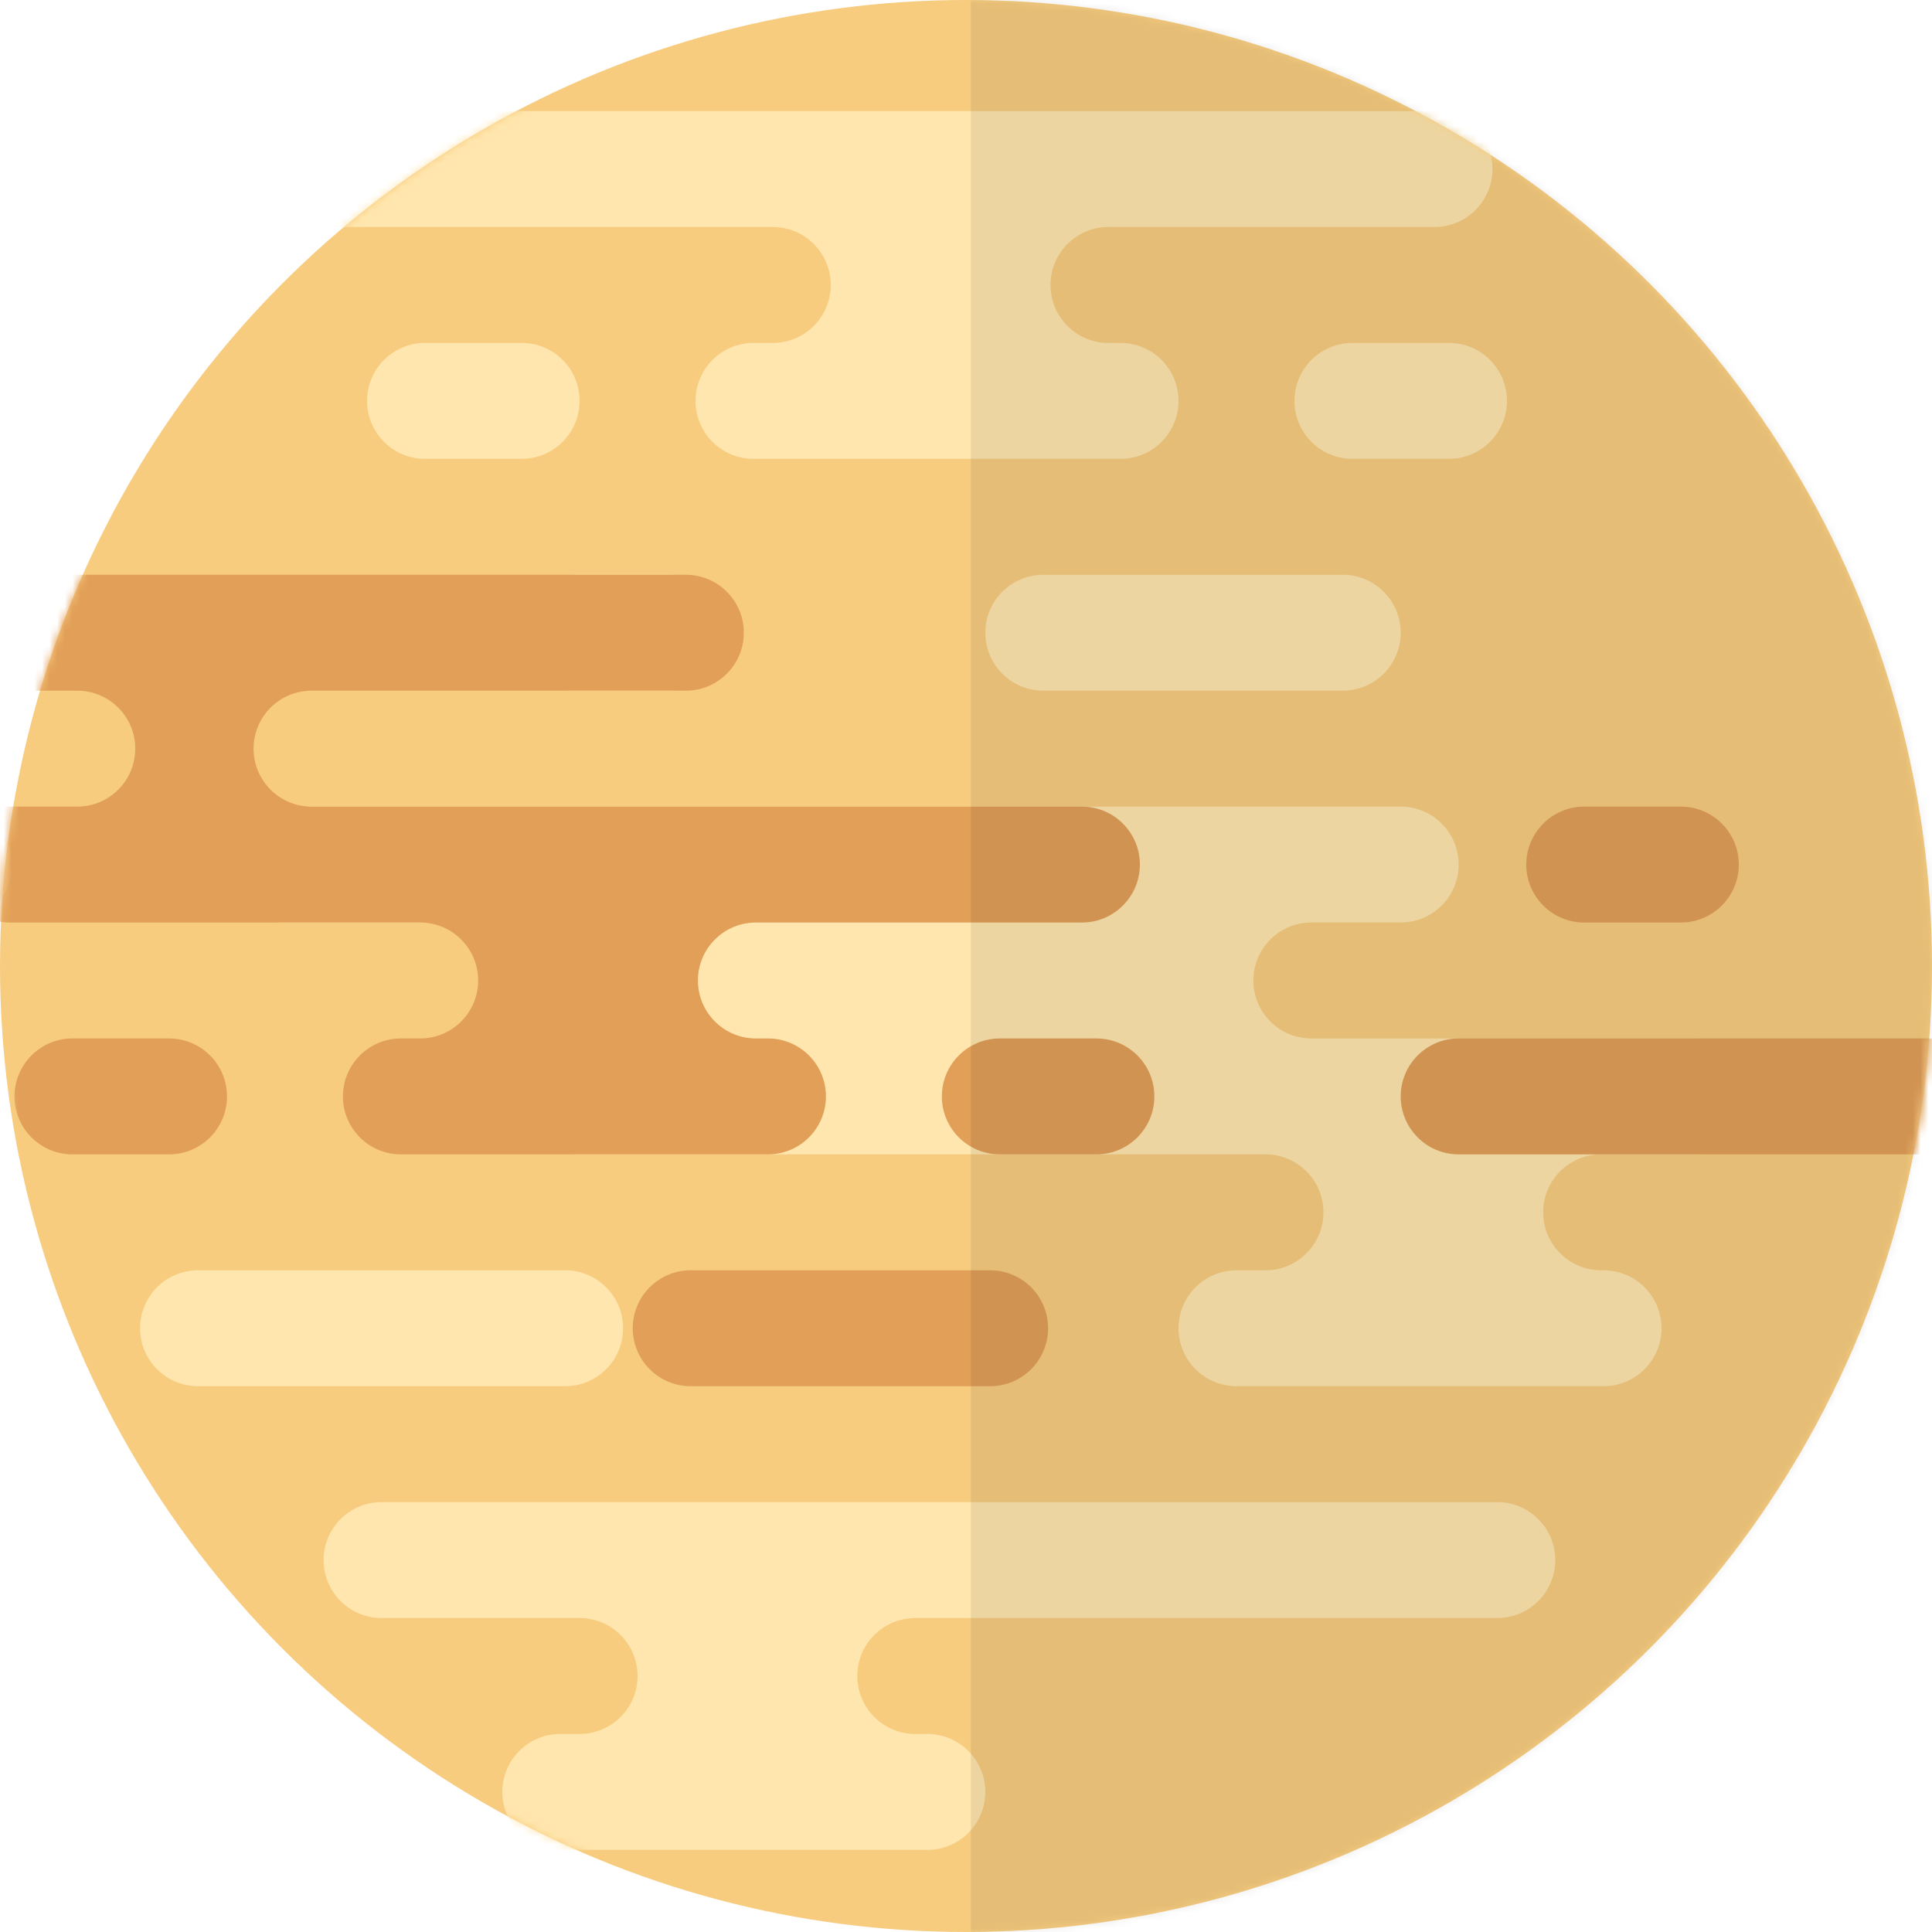 <svg width="253" height="253" viewBox="0 0 253 253" fill="none" xmlns="http://www.w3.org/2000/svg">
<circle cx="126.5" cy="126.5" r="126.5" fill="#F7CC7F"/>
<mask id="mask0_0_4007" style="mask-type:luminance" maskUnits="userSpaceOnUse" x="0" y="0" width="253" height="253">
<circle cx="126.5" cy="126.5" r="126.5" fill="white"/>
</mask>
<g mask="url(#mask0_0_4007)">
<path fill-rule="evenodd" clip-rule="evenodd" d="M195.443 22.137C195.443 17.945 192.044 14.547 187.853 14.547H25.3C21.108 14.547 17.71 17.945 17.71 22.137C17.71 26.329 21.108 29.727 25.3 29.727H101.2C105.392 29.727 108.79 33.126 108.79 37.317C108.79 41.509 105.392 44.907 101.2 44.907H98.67C94.478 44.907 91.08 48.306 91.08 52.497C91.08 56.689 94.478 60.087 98.67 60.087H146.74C150.932 60.087 154.33 56.689 154.33 52.497C154.33 48.306 150.932 44.907 146.74 44.907H144.843L144.842 44.901C140.797 44.735 137.569 41.403 137.569 37.317C137.569 33.232 140.797 29.9 144.842 29.734L144.843 29.727H187.853C192.044 29.727 195.443 26.329 195.443 22.137ZM183.425 82.857C183.425 78.665 180.027 75.267 175.835 75.267H136.62C132.428 75.267 129.03 78.665 129.03 82.857C129.03 87.049 132.428 90.447 136.62 90.447H175.835C180.027 90.447 183.425 87.049 183.425 82.857ZM-6.009 105.627C-1.817 105.627 1.581 109.026 1.581 113.217C1.581 117.409 -1.817 120.807 -6.009 120.807H-33.839C-38.031 120.807 -41.429 117.409 -41.429 113.217C-41.429 109.026 -38.031 105.627 -33.839 105.627H-6.009ZM191.015 113.217C191.015 109.026 187.617 105.627 183.425 105.627H37.318C33.126 105.627 29.727 109.026 29.727 113.217C29.727 117.409 33.126 120.807 37.318 120.807H81.593C85.784 120.807 89.183 124.206 89.183 128.397C89.183 132.589 85.784 135.987 81.593 135.987H75.9C71.708 135.987 68.31 139.386 68.31 143.577C68.31 147.769 71.708 151.167 75.9 151.167H165.715C169.907 151.167 173.305 154.566 173.305 158.757C173.305 162.949 169.907 166.347 165.715 166.347H161.92C157.728 166.347 154.33 169.746 154.33 173.937C154.33 178.129 157.728 181.527 161.92 181.527H209.99C214.182 181.527 217.58 178.129 217.58 173.937C217.58 169.746 214.182 166.347 209.99 166.347H209.358L209.357 166.341C205.312 166.175 202.084 162.843 202.084 158.757C202.084 154.672 205.312 151.34 209.357 151.174L209.358 151.167H222.008C226.199 151.167 229.598 147.769 229.598 143.577C229.598 139.386 226.199 135.987 222.008 135.987H171.408L171.408 135.981C167.362 135.815 164.134 132.483 164.134 128.397C164.134 124.312 167.362 120.98 171.408 120.814L171.408 120.807H183.425C187.617 120.807 191.015 117.409 191.015 113.217ZM203.665 204.297C203.665 200.106 200.267 196.707 196.075 196.707H49.968C45.776 196.707 42.377 200.106 42.377 204.297C42.377 208.489 45.776 211.887 49.968 211.887H75.9C80.092 211.887 83.49 215.286 83.49 219.477C83.49 223.669 80.092 227.067 75.9 227.067H73.37C69.178 227.067 65.78 230.466 65.78 234.657C65.78 238.849 69.178 242.247 73.37 242.247H121.44C125.632 242.247 129.03 238.849 129.03 234.657C129.03 230.466 125.632 227.067 121.44 227.067H119.543L119.542 227.061C115.497 226.895 112.269 223.563 112.269 219.477C112.269 215.392 115.497 212.06 119.542 211.894L119.543 211.887H196.075C200.267 211.887 203.665 208.489 203.665 204.297ZM74.002 166.347C78.194 166.347 81.593 169.746 81.593 173.937C81.593 178.129 78.194 181.527 74.002 181.527H25.933C21.741 181.527 18.343 178.129 18.343 173.937C18.343 169.746 21.741 166.347 25.933 166.347H74.002ZM287.788 143.577C287.788 139.386 284.389 135.987 280.198 135.987H254.265C250.073 135.987 246.675 139.386 246.675 143.577C246.675 147.769 250.073 151.167 254.265 151.167H280.198C284.389 151.167 287.788 147.769 287.788 143.577ZM87.918 75.267C92.109 75.267 95.507 78.665 95.507 82.857C95.507 87.049 92.109 90.447 87.918 90.447H75.267C71.076 90.447 67.677 87.049 67.677 82.857C67.677 78.665 71.076 75.267 75.267 75.267H87.918ZM189.75 44.907C193.942 44.907 197.34 48.306 197.34 52.497C197.34 56.689 193.942 60.087 189.75 60.087H177.1C172.908 60.087 169.51 56.689 169.51 52.497C169.51 48.306 172.908 44.907 177.1 44.907H189.75ZM75.9 52.497C75.9 48.306 72.502 44.907 68.31 44.907H55.66C51.468 44.907 48.07 48.306 48.07 52.497C48.07 56.689 51.468 60.087 55.66 60.087H68.31C72.502 60.087 75.9 56.689 75.9 52.497Z" fill="#FFE6AE"/>
</g>
<mask id="mask1_0_4007" style="mask-type:luminance" maskUnits="userSpaceOnUse" x="0" y="0" width="253" height="253">
<circle cx="126.5" cy="126.5" r="126.5" fill="white"/>
</mask>
<g mask="url(#mask1_0_4007)">
<path fill-rule="evenodd" clip-rule="evenodd" d="M55.027 120.808C59.219 120.808 62.617 124.206 62.617 128.398C62.617 132.589 59.219 135.988 55.027 135.988H52.497C48.306 135.988 44.907 139.386 44.907 143.578C44.907 147.769 48.306 151.168 52.497 151.168H100.567C104.759 151.168 108.157 147.769 108.157 143.578C108.157 139.386 104.759 135.988 100.567 135.988H98.67L98.669 135.981C94.624 135.815 91.396 132.483 91.396 128.398C91.396 124.312 94.624 120.98 98.669 120.814L98.67 120.808H141.68C145.872 120.808 149.27 117.409 149.27 113.218C149.27 109.026 145.872 105.628 141.68 105.628H40.48L40.48 105.621C36.435 105.455 33.206 102.124 33.206 98.038C33.206 93.952 36.435 90.62 40.48 90.454L40.48 90.448H89.815C94.007 90.448 97.405 87.049 97.405 82.858C97.405 78.666 94.007 75.268 89.815 75.268H-8.855C-13.047 75.268 -16.445 78.666 -16.445 82.858C-16.445 87.049 -13.047 90.448 -8.855 90.448H10.12C14.312 90.448 17.71 93.846 17.71 98.038C17.71 102.229 14.312 105.628 10.12 105.628H1.265C-2.927 105.628 -6.325 109.026 -6.325 113.218C-6.325 117.409 -2.927 120.808 1.265 120.808H55.027ZM137.252 173.938C137.252 169.746 133.854 166.348 129.662 166.348H90.447C86.256 166.348 82.857 169.746 82.857 173.938C82.857 178.129 86.256 181.528 90.447 181.528H129.662C133.854 181.528 137.252 178.129 137.252 173.938ZM143.577 135.988C147.769 135.988 151.167 139.386 151.167 143.578C151.167 147.769 147.769 151.168 143.577 151.168H130.927C126.736 151.168 123.337 147.769 123.337 143.578C123.337 139.386 126.736 135.988 130.927 135.988H143.577ZM262.487 143.578C262.487 139.386 259.089 135.988 254.897 135.988H191.015C186.823 135.988 183.425 139.386 183.425 143.578C183.425 147.769 186.823 151.168 191.015 151.168H254.897C259.089 151.168 262.487 147.769 262.487 143.578ZM22.137 135.988C26.329 135.988 29.727 139.386 29.727 143.578C29.727 147.769 26.329 151.168 22.137 151.168H9.487C5.296 151.168 1.897 147.769 1.897 143.578C1.897 139.386 5.296 135.988 9.487 135.988H22.137ZM227.7 113.218C227.7 109.026 224.302 105.628 220.11 105.628H207.46C203.268 105.628 199.87 109.026 199.87 113.218C199.87 117.409 203.268 120.808 207.46 120.808H220.11C224.302 120.808 227.7 117.409 227.7 113.218Z" fill="#E29F58"/>
</g>
<mask id="mask2_0_4007" style="mask-type:luminance" maskUnits="userSpaceOnUse" x="0" y="0" width="253" height="253">
<circle cx="126.5" cy="126.5" r="126.5" fill="white"/>
</mask>
<g mask="url(#mask2_0_4007)">
<rect opacity="0.078" x="127.133" y="-15.812" width="142.312" height="284.625" fill="black"/>
</g>
</svg>
